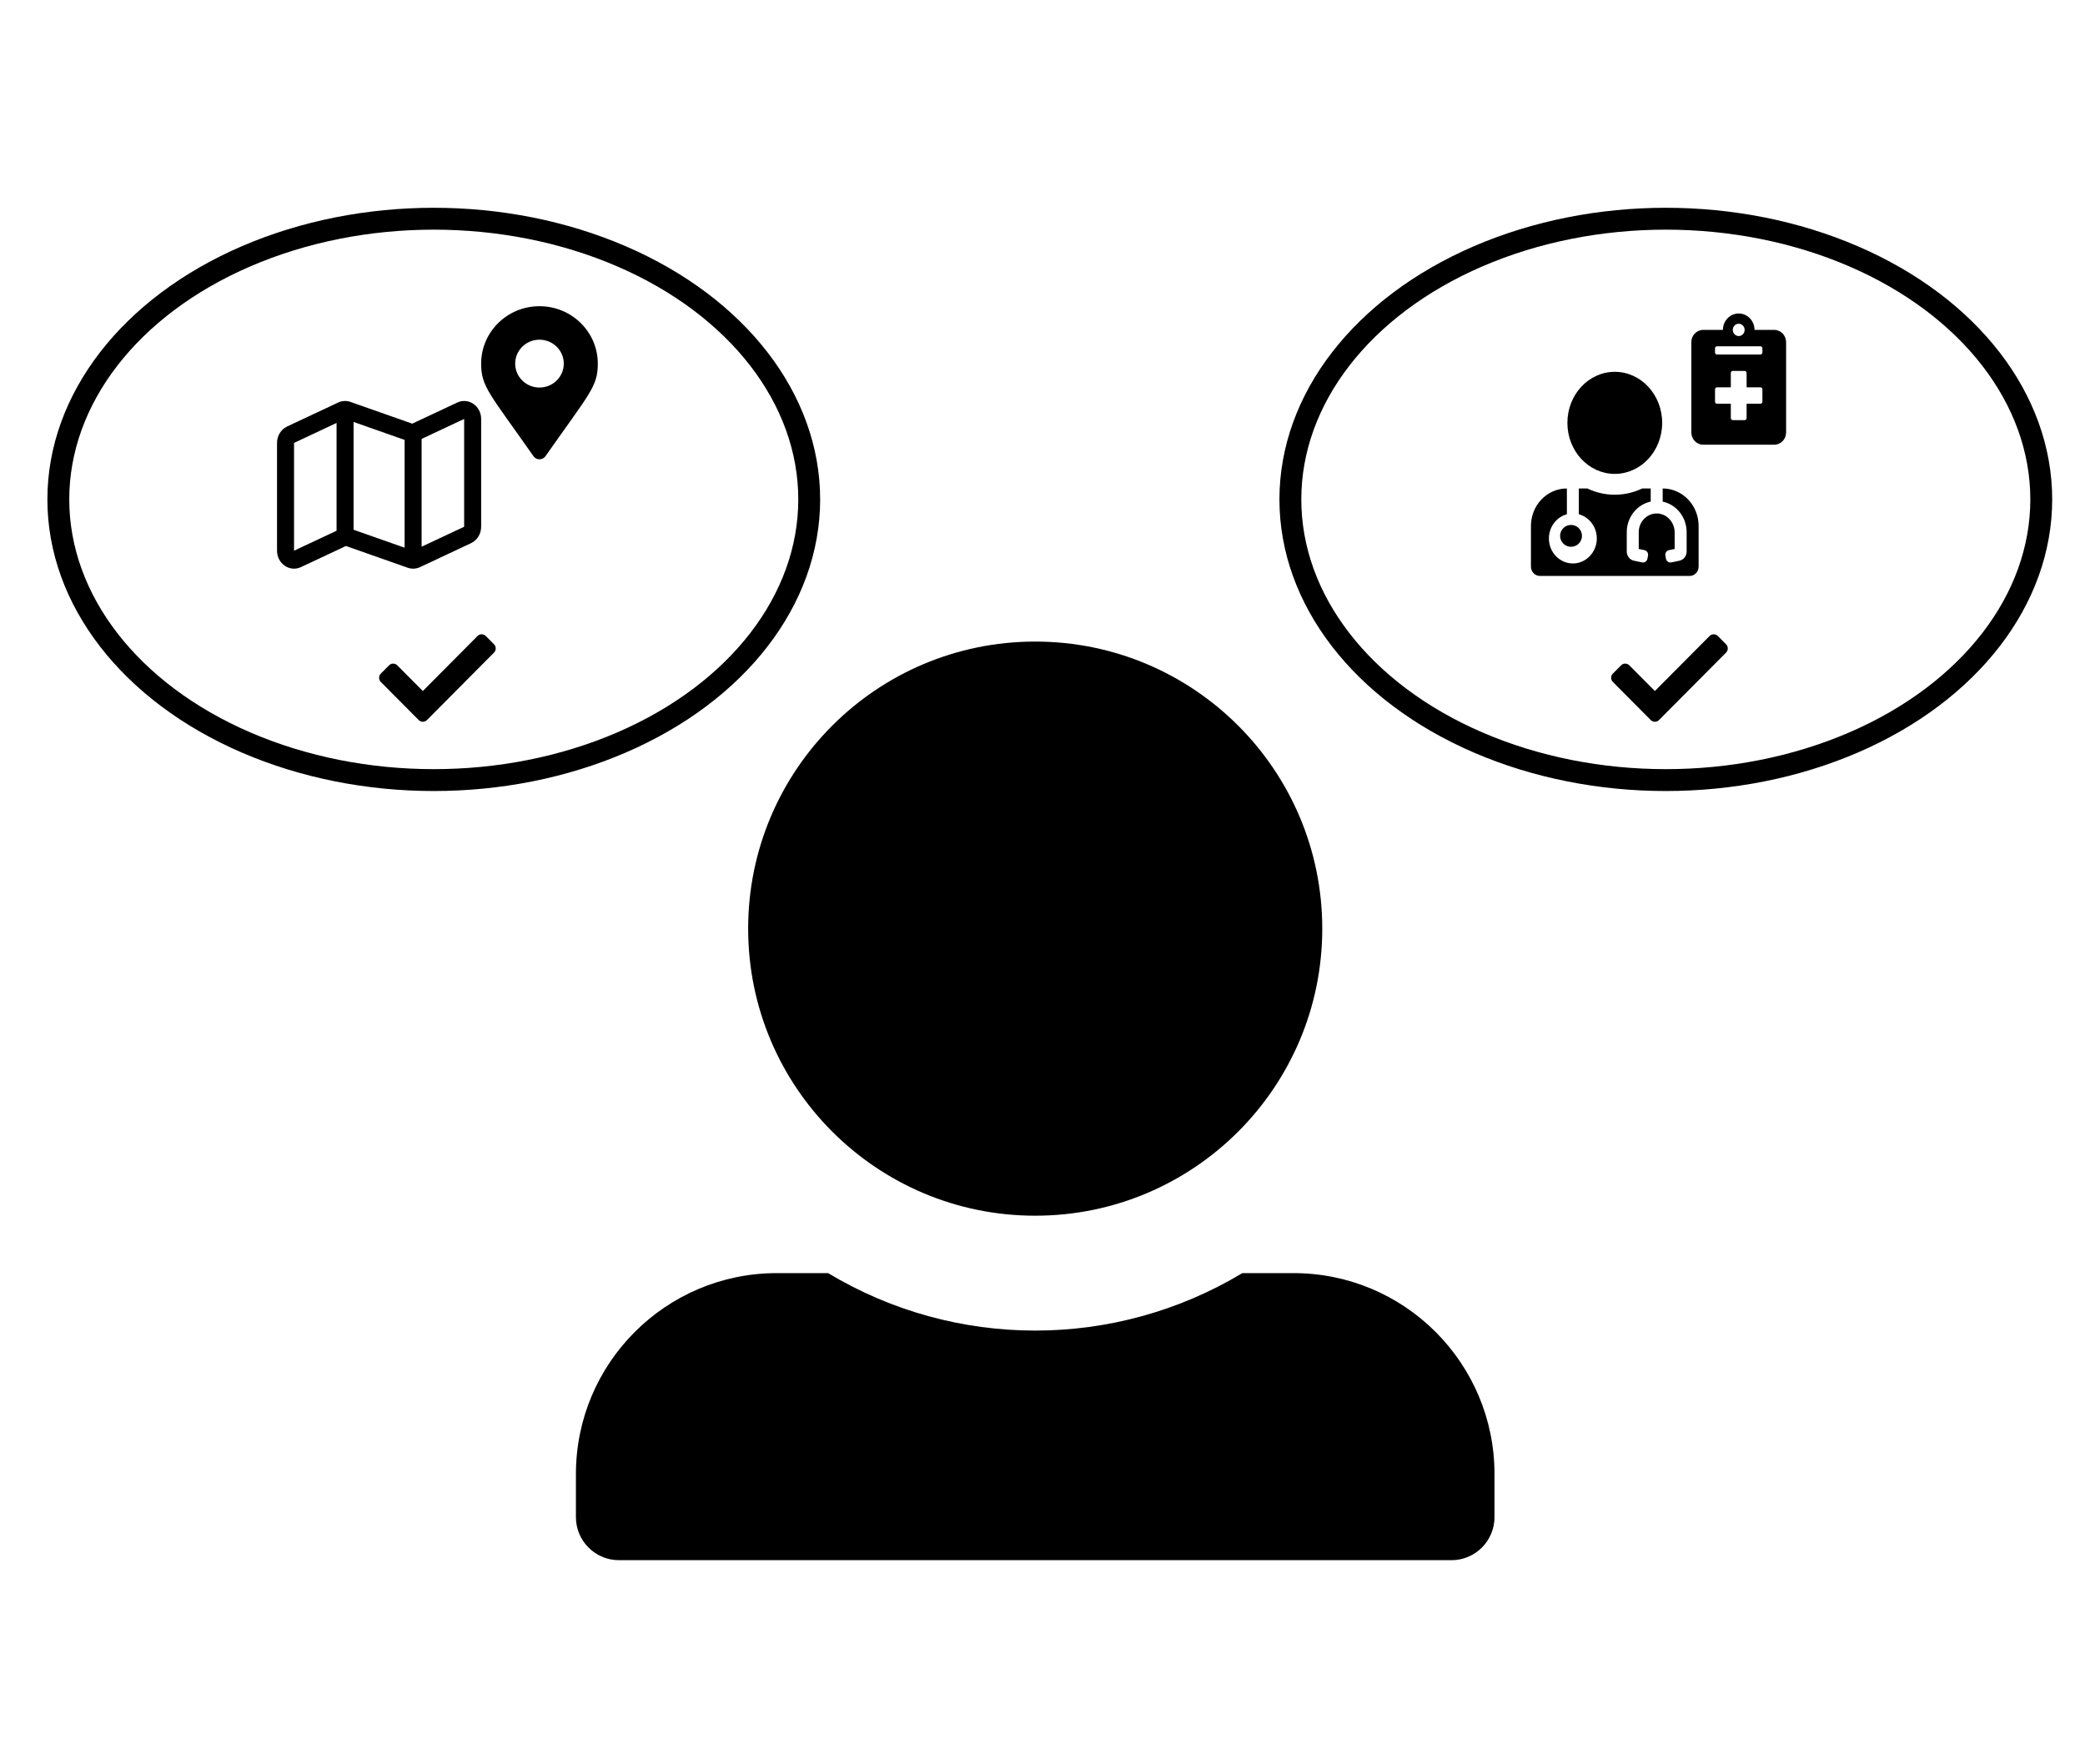<?xml version="1.0" encoding="UTF-8"?>
<svg width="286px" height="242px" viewBox="0 0 286 242" version="1.1" xmlns="http://www.w3.org/2000/svg" xmlns:xlink="http://www.w3.org/1999/xlink">
    <!-- Generator: Sketch 52.4 (67378) - http://www.bohemiancoding.com/sketch -->
    <title>med-student-all</title>
    <desc>Created with Sketch.</desc>
    <g id="med-student-all" stroke="none" stroke-width="1" fill="none" fill-rule="evenodd">
        <g id="user" transform="translate(79, 88)" fill="#000000" fill-rule="nonzero">
            <path d="M23.625,39.375 C23.625,17.629 41.254,0 63,0 C84.746,0 102.375,17.629 102.375,39.375 C102.375,61.121 84.746,78.75 63,78.75 C41.254,78.75 23.625,61.121 23.625,39.375 Z M98.438,86.625 L91.41,86.625 C73.936,97.136 52.057,97.132 34.59,86.625 L27.562,86.625 C12.34,86.625 0,98.965 0,114.188 L0,120.094 C0,123.356 2.644,126 5.906,126 L120.094,126 C123.356,126 126,123.356 126,120.094 L126,114.188 C126,98.965 113.66,86.625 98.438,86.625 Z" id="Shape"></path>
        </g>
        <g id="map" transform="translate(38, 55)" fill="#000000" fill-rule="nonzero">
            <path d="M24.719,0.214 L18.546,3.11 L10.071,0.126 C9.519,-0.068 8.918,-0.037 8.386,0.212 L1.386,3.498 C0.543,3.894 -3.8965873e-06,4.776 0,5.75 L0,20.534 C0,22.328 1.75,23.505 3.281,22.786 L9.454,19.89 L17.929,22.874 C18.481,23.068 19.082,23.037 19.614,22.788 L26.614,19.502 C27.457,19.106 28,18.224 28,17.25 L28,2.466 C28,0.672 26.25,-0.505 24.719,0.214 Z M17.5,20.125 L10.5,17.661 L10.5,2.875 L17.5,5.339 L17.5,20.125 Z M2.333,20.536 L2.333,5.75 L8.167,3.012 L8.167,17.798 L2.333,20.536 Z M25.667,17.25 L19.833,19.988 L19.833,5.202 L25.667,2.464 L25.667,17.25 Z" id="Shape"></path>
        </g>
        <g id="map-marker-alt" transform="translate(66, 42)" fill="#000000" fill-rule="nonzero">
            <path d="M7.178,20.576 C1.124,11.937 0,11.05 0,7.875 C0,3.526 3.582,0 8,0 C12.418,0 16,3.526 16,7.875 C16,11.05 14.876,11.937 8.822,20.576 C8.425,21.141 7.575,21.141 7.178,20.576 Z M8,11.156 C9.841,11.156 11.333,9.687 11.333,7.875 C11.333,6.063 9.841,4.594 8,4.594 C6.159,4.594 4.667,6.063 4.667,7.875 C4.667,9.687 6.159,11.156 8,11.156 Z" id="Shape"></path>
        </g>
        <g id="user-md" transform="translate(210, 51)" fill="#000000" fill-rule="nonzero">
            <path d="M5,7 C5,3.134 7.91,0 11.5,0 C15.09,0 18,3.134 18,7 C18,10.866 15.09,14 11.5,14 C7.91,14 5,10.866 5,7 Z M18.071,16 L18.071,17.801 C19.944,18.199 21.357,19.93 21.357,22 L21.357,24.649 C21.357,25.261 20.943,25.789 20.367,25.909 L19.247,26.143 C18.914,26.213 18.589,25.987 18.522,25.639 L18.442,25.218 C18.375,24.87 18.592,24.532 18.925,24.462 L19.714,24.297 L19.714,22.043 C19.714,20.635 18.647,19.456 17.298,19.429 C15.917,19.402 14.786,20.566 14.786,22 L14.786,24.297 L15.575,24.462 C15.909,24.532 16.125,24.87 16.058,25.218 L15.978,25.639 C15.911,25.987 15.586,26.213 15.253,26.143 L14.133,25.909 C13.557,25.789 13.143,25.262 13.143,24.649 L13.143,22 C13.143,19.93 14.556,18.199 16.429,17.801 L16.429,16 L15.267,16 C12.922,17.122 10.167,17.165 7.733,16 L6.571,16 L6.571,19.537 C8.034,19.931 9.105,21.353 9.032,23.018 C8.955,24.774 7.59,26.2 5.907,26.282 C4.024,26.374 2.464,24.802 2.464,22.857 C2.464,21.262 3.513,19.919 4.929,19.537 L4.929,16 C2.207,16 0,18.303 0,21.143 L0,26.714 C0,27.424 0.552,28 1.232,28 L21.768,28 C22.448,28 23,27.424 23,26.714 L23,21.143 C23,18.303 20.793,16 18.071,16 Z M4,22.5 C4,23.327 4.673,24 5.5,24 C6.327,24 7,23.327 7,22.5 C7,21.673 6.327,21 5.5,21 C4.673,21 4,21.673 4,22.5 Z" id="Shape"></path>
        </g>
        <g id="notes-medical" transform="translate(232, 43)" fill="#000000" fill-rule="nonzero">
            <path d="M11.375,2.25 L8.667,2.25 C8.667,1.009 7.695,0 6.5,0 C5.305,0 4.333,1.009 4.333,2.25 L1.625,2.25 C0.728,2.25 0,3.006 0,3.938 L0,16.312 C0,17.244 0.728,18 1.625,18 L11.375,18 C12.272,18 13,17.244 13,16.312 L13,3.938 C13,3.006 12.272,2.25 11.375,2.25 Z M6.5,1.406 C6.95,1.406 7.312,1.782 7.312,2.25 C7.312,2.718 6.95,3.094 6.5,3.094 C6.05,3.094 5.688,2.718 5.688,2.25 C5.688,1.782 6.05,1.406 6.5,1.406 Z M9.75,12.094 C9.75,12.248 9.628,12.375 9.479,12.375 L7.583,12.375 L7.583,14.344 C7.583,14.498 7.461,14.625 7.312,14.625 L5.688,14.625 C5.539,14.625 5.417,14.498 5.417,14.344 L5.417,12.375 L3.521,12.375 C3.372,12.375 3.25,12.248 3.25,12.094 L3.25,10.406 C3.25,10.252 3.372,10.125 3.521,10.125 L5.417,10.125 L5.417,8.156 C5.417,8.002 5.539,7.875 5.688,7.875 L7.312,7.875 C7.461,7.875 7.583,8.002 7.583,8.156 L7.583,10.125 L9.479,10.125 C9.628,10.125 9.75,10.252 9.75,10.406 L9.75,12.094 Z M9.75,5.344 C9.75,5.498 9.628,5.625 9.479,5.625 L3.521,5.625 C3.372,5.625 3.25,5.498 3.25,5.344 L3.25,4.781 C3.25,4.627 3.372,4.5 3.521,4.5 L9.479,4.5 C9.628,4.5 9.75,4.627 9.75,4.781 L9.75,5.344 Z" id="Shape"></path>
        </g>
        <g id="check" transform="translate(52, 87)" fill="#000000">
            <path d="M5.434,11.764 L0.234,6.534 C-0.078,6.22 -0.078,5.711 0.234,5.397 L1.366,4.259 C1.678,3.944 2.185,3.944 2.497,4.259 L6,7.782 L13.503,0.236 C13.815,-0.079 14.322,-0.079 14.634,0.236 L15.766,1.374 C16.078,1.688 16.078,2.197 15.766,2.511 L6.566,11.764 C6.253,12.079 5.747,12.079 5.434,11.764 Z" id="Path"></path>
        </g>
        <g id="check" transform="translate(221, 87)" fill="#000000">
            <path d="M5.434,11.764 L0.234,6.534 C-0.078,6.22 -0.078,5.711 0.234,5.397 L1.366,4.259 C1.678,3.944 2.185,3.944 2.497,4.259 L6,7.782 L13.503,0.236 C13.815,-0.079 14.322,-0.079 14.634,0.236 L15.766,1.374 C16.078,1.688 16.078,2.197 15.766,2.511 L6.566,11.764 C6.253,12.079 5.747,12.079 5.434,11.764 Z" id="Path"></path>
        </g>
        <ellipse id="Oval" stroke="#000000" stroke-width="3" fill-rule="nonzero" cx="59.5" cy="68.5" rx="51.5" ry="38.5"></ellipse>
        <ellipse id="Oval" stroke="#000000" stroke-width="3" fill-rule="nonzero" cx="228.5" cy="68.5" rx="51.5" ry="38.5"></ellipse>
    </g>
</svg>